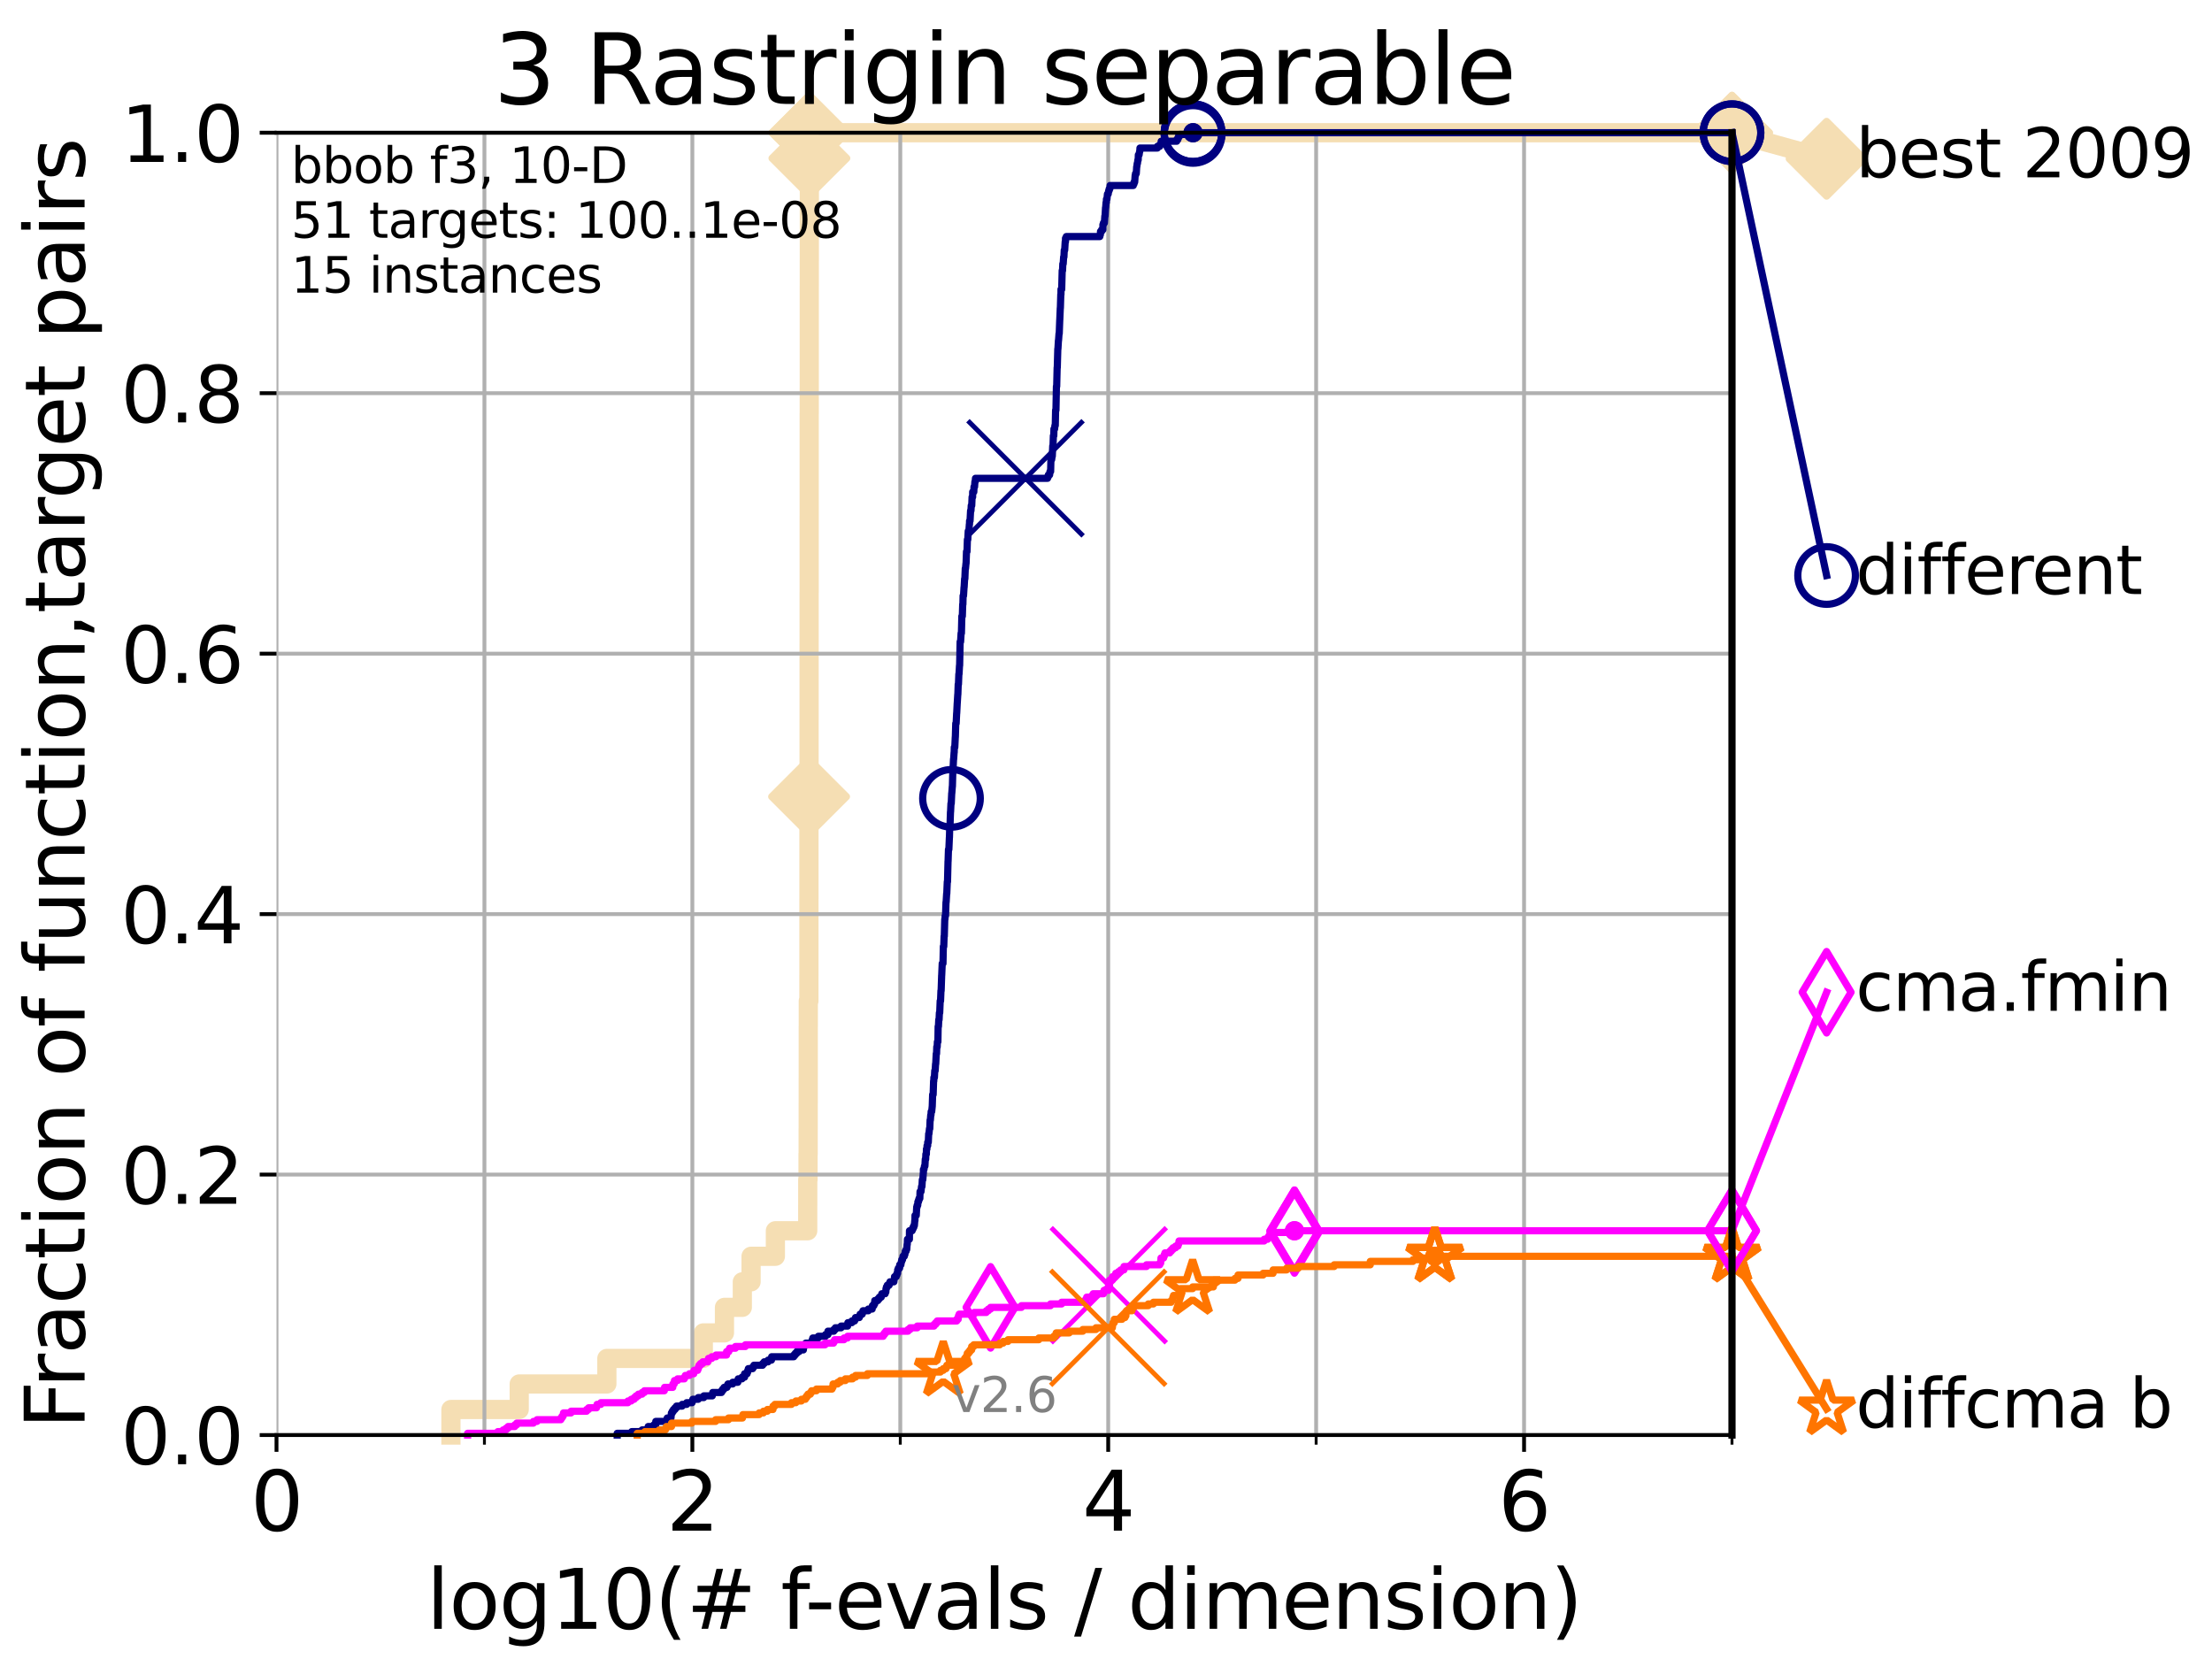 <?xml version="1.0" encoding="utf-8" standalone="no"?>
<!DOCTYPE svg PUBLIC "-//W3C//DTD SVG 1.1//EN"
  "http://www.w3.org/Graphics/SVG/1.1/DTD/svg11.dtd">
<svg height="345.6pt" version="1.1" viewBox="0 0 460.8 345.6" width="460.8pt" xmlns="http://www.w3.org/2000/svg" xmlns:xlink="http://www.w3.org/1999/xlink">
 <defs>
  <style type="text/css">*{stroke-linecap:butt;stroke-linejoin:round;}</style>
 </defs>
 <g id="figure_1">
  <g id="patch_1">
   <path d="M 0 345.6 
L 460.8 345.6 
L 460.8 0 
L 0 0 
z
" style="fill:#ffffff;"/>
  </g>
  <g id="axes_1">
   <g id="patch_2">
    <path d="M 57.6 298.944 
L 360.806 298.944 
L 360.806 27.648 
L 57.6 27.648 
z
" style="fill:#ffffff;"/>
   </g>
   <g id="line2d_1">
    <path d="M 93.935 298.944 
L 93.935 293.624 
L 108.163 293.624 
L 108.163 288.305 
L 126.421 288.305 
L 126.421 282.985 
L 146.513 282.985 
L 146.513 277.666 
L 150.919 277.666 
L 150.919 272.346 
L 154.639 272.346 
L 154.639 267.027 
L 156.462 267.027 
L 156.462 261.707 
L 161.527 261.707 
L 161.527 256.388 
L 168.264 256.388 
L 168.264 251.068 
L 168.269 251.068 
L 168.269 245.749 
L 168.327 245.749 
L 168.327 240.429 
L 168.353 240.429 
L 168.353 235.11 
L 168.363 235.11 
L 168.363 229.79 
L 168.369 229.79 
L 168.369 224.471 
L 168.374 224.471 
L 168.374 213.832 
L 168.384 213.832 
L 168.384 208.512 
L 168.509 208.512 
L 168.509 203.192 
L 168.514 203.192 
L 168.514 187.234 
L 168.519 187.234 
L 168.519 171.275 
L 168.535 171.275 
L 168.535 165.956 
L 168.545 165.956 
L 168.545 149.997 
L 168.55 149.997 
L 168.55 134.039 
L 168.555 134.039 
L 168.555 123.4 
L 168.566 123.4 
L 168.566 107.441 
L 168.571 107.441 
L 168.571 86.163 
L 168.581 86.163 
L 168.581 80.843 
L 168.586 80.843 
L 168.586 59.565 
L 168.591 59.565 
L 168.591 54.246 
L 168.597 54.246 
L 168.597 48.926 
L 168.602 48.926 
L 168.602 32.968 
L 168.612 32.968 
L 168.612 27.648 
L 360.806 27.648 
" style="fill:none;stroke:#f5deb3;stroke-linecap:square;stroke-width:4;"/>
   </g>
   <g id="line2d_2">
    <defs>
     <path d="M -0 7.778 
L 7.778 0 
L 0 -7.778 
L -7.778 -0 
z
" id="m18a7ce8599" style="stroke:#f5deb3;stroke-linejoin:miter;stroke-width:1.5;"/>
    </defs>
    <g>
     <use style="fill:#f5deb3;stroke:#f5deb3;stroke-linejoin:miter;stroke-width:1.5;" x="168.545" xlink:href="#m18a7ce8599" y="165.956"/>
     <use style="fill:#f5deb3;stroke:#f5deb3;stroke-linejoin:miter;stroke-width:1.5;" x="168.612" xlink:href="#m18a7ce8599" y="32.968"/>
     <use style="fill:#f5deb3;stroke:#f5deb3;stroke-linejoin:miter;stroke-width:1.5;" x="168.612" xlink:href="#m18a7ce8599" y="27.648"/>
     <use style="fill:#f5deb3;stroke:#f5deb3;stroke-linejoin:miter;stroke-width:1.5;" x="168.612" xlink:href="#m18a7ce8599" y="27.648"/>
     <use style="fill:#f5deb3;stroke:#f5deb3;stroke-linejoin:miter;stroke-width:1.5;" x="360.806" xlink:href="#m18a7ce8599" y="27.648"/>
    </g>
   </g>
   <g id="line2d_3">
    <path style="fill:none;stroke:#f5deb3;stroke-linecap:square;stroke-width:4;"/>
    <g/>
   </g>
   <g id="line2d_4">
    <path d="M 360.806 27.648 
L 380.515 33.074 
" style="fill:none;stroke:#f5deb3;stroke-linecap:square;stroke-width:4;"/>
    <g>
     <use style="fill:#f5deb3;stroke:#f5deb3;stroke-linejoin:miter;stroke-width:1.5;" x="360.806" xlink:href="#m18a7ce8599" y="27.648"/>
     <use style="fill:#f5deb3;stroke:#f5deb3;stroke-linejoin:miter;stroke-width:1.5;" x="380.515" xlink:href="#m18a7ce8599" y="33.074"/>
    </g>
   </g>
   <g id="matplotlib.axis_1">
    <g id="xtick_1">
     <g id="line2d_5">
      <path clip-path="url(#peefe427b95)" d="M 57.6 298.944 
L 57.6 27.648 
" style="fill:none;stroke:#b0b0b0;stroke-linecap:square;stroke-width:0.8;"/>
     </g>
     <g id="line2d_6">
      <defs>
       <path d="M 0 0 
L 0 3.5 
" id="m2de895f769" style="stroke:#000000;stroke-width:0.8;"/>
      </defs>
      <g>
       <use style="stroke:#000000;stroke-width:0.8;" x="57.6" xlink:href="#m2de895f769" y="298.944"/>
      </g>
     </g>
     <g id="text_1">
      <!-- 0 -->
      <g transform="translate(52.192 318.861)scale(0.17 -0.17)">
       <defs>
        <path d="M 2034 4250 
Q 1547 4250 1301 3770 
Q 1056 3291 1056 2328 
Q 1056 1369 1301 889 
Q 1547 409 2034 409 
Q 2525 409 2770 889 
Q 3016 1369 3016 2328 
Q 3016 3291 2770 3770 
Q 2525 4250 2034 4250 
z
M 2034 4750 
Q 2819 4750 3233 4129 
Q 3647 3509 3647 2328 
Q 3647 1150 3233 529 
Q 2819 -91 2034 -91 
Q 1250 -91 836 529 
Q 422 1150 422 2328 
Q 422 3509 836 4129 
Q 1250 4750 2034 4750 
z
" id="DejaVuSans-30" transform="scale(0.016)"/>
       </defs>
       <use xlink:href="#DejaVuSans-30"/>
      </g>
     </g>
    </g>
    <g id="xtick_2">
     <g id="line2d_7">
      <path clip-path="url(#peefe427b95)" d="M 144.23 298.944 
L 144.23 27.648 
" style="fill:none;stroke:#b0b0b0;stroke-linecap:square;stroke-width:0.8;"/>
     </g>
     <g id="line2d_8">
      <g>
       <use style="stroke:#000000;stroke-width:0.8;" x="144.23" xlink:href="#m2de895f769" y="298.944"/>
      </g>
     </g>
     <g id="text_2">
      <!-- 2 -->
      <g transform="translate(138.822 318.861)scale(0.17 -0.17)">
       <defs>
        <path d="M 1228 531 
L 3431 531 
L 3431 0 
L 469 0 
L 469 531 
Q 828 903 1448 1529 
Q 2069 2156 2228 2338 
Q 2531 2678 2651 2914 
Q 2772 3150 2772 3378 
Q 2772 3750 2511 3984 
Q 2250 4219 1831 4219 
Q 1534 4219 1204 4116 
Q 875 4013 500 3803 
L 500 4441 
Q 881 4594 1212 4672 
Q 1544 4750 1819 4750 
Q 2544 4750 2975 4387 
Q 3406 4025 3406 3419 
Q 3406 3131 3298 2873 
Q 3191 2616 2906 2266 
Q 2828 2175 2409 1742 
Q 1991 1309 1228 531 
z
" id="DejaVuSans-32" transform="scale(0.016)"/>
       </defs>
       <use xlink:href="#DejaVuSans-32"/>
      </g>
     </g>
    </g>
    <g id="xtick_3">
     <g id="line2d_9">
      <path clip-path="url(#peefe427b95)" d="M 230.861 298.944 
L 230.861 27.648 
" style="fill:none;stroke:#b0b0b0;stroke-linecap:square;stroke-width:0.8;"/>
     </g>
     <g id="line2d_10">
      <g>
       <use style="stroke:#000000;stroke-width:0.8;" x="230.861" xlink:href="#m2de895f769" y="298.944"/>
      </g>
     </g>
     <g id="text_3">
      <!-- 4 -->
      <g transform="translate(225.453 318.861)scale(0.17 -0.17)">
       <defs>
        <path d="M 2419 4116 
L 825 1625 
L 2419 1625 
L 2419 4116 
z
M 2253 4666 
L 3047 4666 
L 3047 1625 
L 3713 1625 
L 3713 1100 
L 3047 1100 
L 3047 0 
L 2419 0 
L 2419 1100 
L 313 1100 
L 313 1709 
L 2253 4666 
z
" id="DejaVuSans-34" transform="scale(0.016)"/>
       </defs>
       <use xlink:href="#DejaVuSans-34"/>
      </g>
     </g>
    </g>
    <g id="xtick_4">
     <g id="line2d_11">
      <path clip-path="url(#peefe427b95)" d="M 317.491 298.944 
L 317.491 27.648 
" style="fill:none;stroke:#b0b0b0;stroke-linecap:square;stroke-width:0.8;"/>
     </g>
     <g id="line2d_12">
      <g>
       <use style="stroke:#000000;stroke-width:0.8;" x="317.491" xlink:href="#m2de895f769" y="298.944"/>
      </g>
     </g>
     <g id="text_4">
      <!-- 6 -->
      <g transform="translate(312.083 318.861)scale(0.17 -0.17)">
       <defs>
        <path d="M 2113 2584 
Q 1688 2584 1439 2293 
Q 1191 2003 1191 1497 
Q 1191 994 1439 701 
Q 1688 409 2113 409 
Q 2538 409 2786 701 
Q 3034 994 3034 1497 
Q 3034 2003 2786 2293 
Q 2538 2584 2113 2584 
z
M 3366 4563 
L 3366 3988 
Q 3128 4100 2886 4159 
Q 2644 4219 2406 4219 
Q 1781 4219 1451 3797 
Q 1122 3375 1075 2522 
Q 1259 2794 1537 2939 
Q 1816 3084 2150 3084 
Q 2853 3084 3261 2657 
Q 3669 2231 3669 1497 
Q 3669 778 3244 343 
Q 2819 -91 2113 -91 
Q 1303 -91 875 529 
Q 447 1150 447 2328 
Q 447 3434 972 4092 
Q 1497 4750 2381 4750 
Q 2619 4750 2861 4703 
Q 3103 4656 3366 4563 
z
" id="DejaVuSans-36" transform="scale(0.016)"/>
       </defs>
       <use xlink:href="#DejaVuSans-36"/>
      </g>
     </g>
    </g>
    <g id="xtick_5">
     <g id="line2d_13">
      <path clip-path="url(#peefe427b95)" d="M 100.915 298.944 
L 100.915 27.648 
" style="fill:none;stroke:#b0b0b0;stroke-linecap:square;stroke-width:0.8;"/>
     </g>
     <g id="line2d_14">
      <defs>
       <path d="M 0 0 
L 0 2 
" id="m709d57a7c2" style="stroke:#000000;stroke-width:0.6;"/>
      </defs>
      <g>
       <use style="stroke:#000000;stroke-width:0.6;" x="100.915" xlink:href="#m709d57a7c2" y="298.944"/>
      </g>
     </g>
    </g>
    <g id="xtick_6">
     <g id="line2d_15">
      <path clip-path="url(#peefe427b95)" d="M 187.546 298.944 
L 187.546 27.648 
" style="fill:none;stroke:#b0b0b0;stroke-linecap:square;stroke-width:0.8;"/>
     </g>
     <g id="line2d_16">
      <g>
       <use style="stroke:#000000;stroke-width:0.6;" x="187.546" xlink:href="#m709d57a7c2" y="298.944"/>
      </g>
     </g>
    </g>
    <g id="xtick_7">
     <g id="line2d_17">
      <path clip-path="url(#peefe427b95)" d="M 274.176 298.944 
L 274.176 27.648 
" style="fill:none;stroke:#b0b0b0;stroke-linecap:square;stroke-width:0.8;"/>
     </g>
     <g id="line2d_18">
      <g>
       <use style="stroke:#000000;stroke-width:0.6;" x="274.176" xlink:href="#m709d57a7c2" y="298.944"/>
      </g>
     </g>
    </g>
    <g id="xtick_8">
     <g id="line2d_19">
      <path clip-path="url(#peefe427b95)" d="M 360.806 298.944 
L 360.806 27.648 
" style="fill:none;stroke:#b0b0b0;stroke-linecap:square;stroke-width:0.8;"/>
     </g>
     <g id="line2d_20">
      <g>
       <use style="stroke:#000000;stroke-width:0.6;" x="360.806" xlink:href="#m709d57a7c2" y="298.944"/>
      </g>
     </g>
    </g>
    <g id="text_5">
     <!-- log10(# f-evals / dimension) -->
     <g transform="translate(88.823 339.314)scale(0.17 -0.17)">
      <defs>
       <path d="M 603 4863 
L 1178 4863 
L 1178 0 
L 603 0 
L 603 4863 
z
" id="DejaVuSans-6c" transform="scale(0.016)"/>
       <path d="M 1959 3097 
Q 1497 3097 1228 2736 
Q 959 2375 959 1747 
Q 959 1119 1226 758 
Q 1494 397 1959 397 
Q 2419 397 2687 759 
Q 2956 1122 2956 1747 
Q 2956 2369 2687 2733 
Q 2419 3097 1959 3097 
z
M 1959 3584 
Q 2709 3584 3137 3096 
Q 3566 2609 3566 1747 
Q 3566 888 3137 398 
Q 2709 -91 1959 -91 
Q 1206 -91 779 398 
Q 353 888 353 1747 
Q 353 2609 779 3096 
Q 1206 3584 1959 3584 
z
" id="DejaVuSans-6f" transform="scale(0.016)"/>
       <path d="M 2906 1791 
Q 2906 2416 2648 2759 
Q 2391 3103 1925 3103 
Q 1463 3103 1205 2759 
Q 947 2416 947 1791 
Q 947 1169 1205 825 
Q 1463 481 1925 481 
Q 2391 481 2648 825 
Q 2906 1169 2906 1791 
z
M 3481 434 
Q 3481 -459 3084 -895 
Q 2688 -1331 1869 -1331 
Q 1566 -1331 1297 -1286 
Q 1028 -1241 775 -1147 
L 775 -588 
Q 1028 -725 1275 -790 
Q 1522 -856 1778 -856 
Q 2344 -856 2625 -561 
Q 2906 -266 2906 331 
L 2906 616 
Q 2728 306 2450 153 
Q 2172 0 1784 0 
Q 1141 0 747 490 
Q 353 981 353 1791 
Q 353 2603 747 3093 
Q 1141 3584 1784 3584 
Q 2172 3584 2450 3431 
Q 2728 3278 2906 2969 
L 2906 3500 
L 3481 3500 
L 3481 434 
z
" id="DejaVuSans-67" transform="scale(0.016)"/>
       <path d="M 794 531 
L 1825 531 
L 1825 4091 
L 703 3866 
L 703 4441 
L 1819 4666 
L 2450 4666 
L 2450 531 
L 3481 531 
L 3481 0 
L 794 0 
L 794 531 
z
" id="DejaVuSans-31" transform="scale(0.016)"/>
       <path d="M 1984 4856 
Q 1566 4138 1362 3434 
Q 1159 2731 1159 2009 
Q 1159 1288 1364 580 
Q 1569 -128 1984 -844 
L 1484 -844 
Q 1016 -109 783 600 
Q 550 1309 550 2009 
Q 550 2706 781 3412 
Q 1013 4119 1484 4856 
L 1984 4856 
z
" id="DejaVuSans-28" transform="scale(0.016)"/>
       <path d="M 3272 2816 
L 2363 2816 
L 2100 1772 
L 3016 1772 
L 3272 2816 
z
M 2803 4594 
L 2478 3297 
L 3391 3297 
L 3719 4594 
L 4219 4594 
L 3897 3297 
L 4872 3297 
L 4872 2816 
L 3775 2816 
L 3519 1772 
L 4513 1772 
L 4513 1294 
L 3397 1294 
L 3072 0 
L 2572 0 
L 2894 1294 
L 1978 1294 
L 1656 0 
L 1153 0 
L 1478 1294 
L 494 1294 
L 494 1772 
L 1594 1772 
L 1856 2816 
L 850 2816 
L 850 3297 
L 1978 3297 
L 2297 4594 
L 2803 4594 
z
" id="DejaVuSans-23" transform="scale(0.016)"/>
       <path id="DejaVuSans-20" transform="scale(0.016)"/>
       <path d="M 2375 4863 
L 2375 4384 
L 1825 4384 
Q 1516 4384 1395 4259 
Q 1275 4134 1275 3809 
L 1275 3500 
L 2222 3500 
L 2222 3053 
L 1275 3053 
L 1275 0 
L 697 0 
L 697 3053 
L 147 3053 
L 147 3500 
L 697 3500 
L 697 3744 
Q 697 4328 969 4595 
Q 1241 4863 1831 4863 
L 2375 4863 
z
" id="DejaVuSans-66" transform="scale(0.016)"/>
       <path d="M 313 2009 
L 1997 2009 
L 1997 1497 
L 313 1497 
L 313 2009 
z
" id="DejaVuSans-2d" transform="scale(0.016)"/>
       <path d="M 3597 1894 
L 3597 1613 
L 953 1613 
Q 991 1019 1311 708 
Q 1631 397 2203 397 
Q 2534 397 2845 478 
Q 3156 559 3463 722 
L 3463 178 
Q 3153 47 2828 -22 
Q 2503 -91 2169 -91 
Q 1331 -91 842 396 
Q 353 884 353 1716 
Q 353 2575 817 3079 
Q 1281 3584 2069 3584 
Q 2775 3584 3186 3129 
Q 3597 2675 3597 1894 
z
M 3022 2063 
Q 3016 2534 2758 2815 
Q 2500 3097 2075 3097 
Q 1594 3097 1305 2825 
Q 1016 2553 972 2059 
L 3022 2063 
z
" id="DejaVuSans-65" transform="scale(0.016)"/>
       <path d="M 191 3500 
L 800 3500 
L 1894 563 
L 2988 3500 
L 3597 3500 
L 2284 0 
L 1503 0 
L 191 3500 
z
" id="DejaVuSans-76" transform="scale(0.016)"/>
       <path d="M 2194 1759 
Q 1497 1759 1228 1600 
Q 959 1441 959 1056 
Q 959 750 1161 570 
Q 1363 391 1709 391 
Q 2188 391 2477 730 
Q 2766 1069 2766 1631 
L 2766 1759 
L 2194 1759 
z
M 3341 1997 
L 3341 0 
L 2766 0 
L 2766 531 
Q 2569 213 2275 61 
Q 1981 -91 1556 -91 
Q 1019 -91 701 211 
Q 384 513 384 1019 
Q 384 1609 779 1909 
Q 1175 2209 1959 2209 
L 2766 2209 
L 2766 2266 
Q 2766 2663 2505 2880 
Q 2244 3097 1772 3097 
Q 1472 3097 1187 3025 
Q 903 2953 641 2809 
L 641 3341 
Q 956 3463 1253 3523 
Q 1550 3584 1831 3584 
Q 2591 3584 2966 3190 
Q 3341 2797 3341 1997 
z
" id="DejaVuSans-61" transform="scale(0.016)"/>
       <path d="M 2834 3397 
L 2834 2853 
Q 2591 2978 2328 3040 
Q 2066 3103 1784 3103 
Q 1356 3103 1142 2972 
Q 928 2841 928 2578 
Q 928 2378 1081 2264 
Q 1234 2150 1697 2047 
L 1894 2003 
Q 2506 1872 2764 1633 
Q 3022 1394 3022 966 
Q 3022 478 2636 193 
Q 2250 -91 1575 -91 
Q 1294 -91 989 -36 
Q 684 19 347 128 
L 347 722 
Q 666 556 975 473 
Q 1284 391 1588 391 
Q 1994 391 2212 530 
Q 2431 669 2431 922 
Q 2431 1156 2273 1281 
Q 2116 1406 1581 1522 
L 1381 1569 
Q 847 1681 609 1914 
Q 372 2147 372 2553 
Q 372 3047 722 3315 
Q 1072 3584 1716 3584 
Q 2034 3584 2315 3537 
Q 2597 3491 2834 3397 
z
" id="DejaVuSans-73" transform="scale(0.016)"/>
       <path d="M 1625 4666 
L 2156 4666 
L 531 -594 
L 0 -594 
L 1625 4666 
z
" id="DejaVuSans-2f" transform="scale(0.016)"/>
       <path d="M 2906 2969 
L 2906 4863 
L 3481 4863 
L 3481 0 
L 2906 0 
L 2906 525 
Q 2725 213 2448 61 
Q 2172 -91 1784 -91 
Q 1150 -91 751 415 
Q 353 922 353 1747 
Q 353 2572 751 3078 
Q 1150 3584 1784 3584 
Q 2172 3584 2448 3432 
Q 2725 3281 2906 2969 
z
M 947 1747 
Q 947 1113 1208 752 
Q 1469 391 1925 391 
Q 2381 391 2643 752 
Q 2906 1113 2906 1747 
Q 2906 2381 2643 2742 
Q 2381 3103 1925 3103 
Q 1469 3103 1208 2742 
Q 947 2381 947 1747 
z
" id="DejaVuSans-64" transform="scale(0.016)"/>
       <path d="M 603 3500 
L 1178 3500 
L 1178 0 
L 603 0 
L 603 3500 
z
M 603 4863 
L 1178 4863 
L 1178 4134 
L 603 4134 
L 603 4863 
z
" id="DejaVuSans-69" transform="scale(0.016)"/>
       <path d="M 3328 2828 
Q 3544 3216 3844 3400 
Q 4144 3584 4550 3584 
Q 5097 3584 5394 3201 
Q 5691 2819 5691 2113 
L 5691 0 
L 5113 0 
L 5113 2094 
Q 5113 2597 4934 2840 
Q 4756 3084 4391 3084 
Q 3944 3084 3684 2787 
Q 3425 2491 3425 1978 
L 3425 0 
L 2847 0 
L 2847 2094 
Q 2847 2600 2669 2842 
Q 2491 3084 2119 3084 
Q 1678 3084 1418 2786 
Q 1159 2488 1159 1978 
L 1159 0 
L 581 0 
L 581 3500 
L 1159 3500 
L 1159 2956 
Q 1356 3278 1631 3431 
Q 1906 3584 2284 3584 
Q 2666 3584 2933 3390 
Q 3200 3197 3328 2828 
z
" id="DejaVuSans-6d" transform="scale(0.016)"/>
       <path d="M 3513 2113 
L 3513 0 
L 2938 0 
L 2938 2094 
Q 2938 2591 2744 2837 
Q 2550 3084 2163 3084 
Q 1697 3084 1428 2787 
Q 1159 2491 1159 1978 
L 1159 0 
L 581 0 
L 581 3500 
L 1159 3500 
L 1159 2956 
Q 1366 3272 1645 3428 
Q 1925 3584 2291 3584 
Q 2894 3584 3203 3211 
Q 3513 2838 3513 2113 
z
" id="DejaVuSans-6e" transform="scale(0.016)"/>
       <path d="M 513 4856 
L 1013 4856 
Q 1481 4119 1714 3412 
Q 1947 2706 1947 2009 
Q 1947 1309 1714 600 
Q 1481 -109 1013 -844 
L 513 -844 
Q 928 -128 1133 580 
Q 1338 1288 1338 2009 
Q 1338 2731 1133 3434 
Q 928 4138 513 4856 
z
" id="DejaVuSans-29" transform="scale(0.016)"/>
      </defs>
      <use xlink:href="#DejaVuSans-6c"/>
      <use x="27.783" xlink:href="#DejaVuSans-6f"/>
      <use x="88.965" xlink:href="#DejaVuSans-67"/>
      <use x="152.441" xlink:href="#DejaVuSans-31"/>
      <use x="216.064" xlink:href="#DejaVuSans-30"/>
      <use x="279.688" xlink:href="#DejaVuSans-28"/>
      <use x="318.701" xlink:href="#DejaVuSans-23"/>
      <use x="402.49" xlink:href="#DejaVuSans-20"/>
      <use x="434.277" xlink:href="#DejaVuSans-66"/>
      <use x="463.982" xlink:href="#DejaVuSans-2d"/>
      <use x="500.066" xlink:href="#DejaVuSans-65"/>
      <use x="561.59" xlink:href="#DejaVuSans-76"/>
      <use x="620.77" xlink:href="#DejaVuSans-61"/>
      <use x="682.049" xlink:href="#DejaVuSans-6c"/>
      <use x="709.832" xlink:href="#DejaVuSans-73"/>
      <use x="761.932" xlink:href="#DejaVuSans-20"/>
      <use x="793.719" xlink:href="#DejaVuSans-2f"/>
      <use x="827.41" xlink:href="#DejaVuSans-20"/>
      <use x="859.197" xlink:href="#DejaVuSans-64"/>
      <use x="922.674" xlink:href="#DejaVuSans-69"/>
      <use x="950.457" xlink:href="#DejaVuSans-6d"/>
      <use x="1047.869" xlink:href="#DejaVuSans-65"/>
      <use x="1109.393" xlink:href="#DejaVuSans-6e"/>
      <use x="1172.771" xlink:href="#DejaVuSans-73"/>
      <use x="1224.871" xlink:href="#DejaVuSans-69"/>
      <use x="1252.654" xlink:href="#DejaVuSans-6f"/>
      <use x="1313.836" xlink:href="#DejaVuSans-6e"/>
      <use x="1377.215" xlink:href="#DejaVuSans-29"/>
     </g>
    </g>
   </g>
   <g id="matplotlib.axis_2">
    <g id="ytick_1">
     <g id="line2d_21">
      <path clip-path="url(#peefe427b95)" d="M 57.6 298.944 
L 360.806 298.944 
" style="fill:none;stroke:#b0b0b0;stroke-linecap:square;stroke-width:0.8;"/>
     </g>
     <g id="line2d_22">
      <defs>
       <path d="M 0 0 
L -3.5 0 
" id="mfbb03e4305" style="stroke:#000000;stroke-width:0.8;"/>
      </defs>
      <g>
       <use style="stroke:#000000;stroke-width:0.8;" x="57.6" xlink:href="#mfbb03e4305" y="298.944"/>
      </g>
     </g>
     <g id="text_6">
      <!-- 0.0 -->
      <g transform="translate(25.155 305.023)scale(0.16 -0.16)">
       <defs>
        <path d="M 684 794 
L 1344 794 
L 1344 0 
L 684 0 
L 684 794 
z
" id="DejaVuSans-2e" transform="scale(0.016)"/>
       </defs>
       <use xlink:href="#DejaVuSans-30"/>
       <use x="63.623" xlink:href="#DejaVuSans-2e"/>
       <use x="95.41" xlink:href="#DejaVuSans-30"/>
      </g>
     </g>
    </g>
    <g id="ytick_2">
     <g id="line2d_23">
      <path clip-path="url(#peefe427b95)" d="M 57.6 244.685 
L 360.806 244.685 
" style="fill:none;stroke:#b0b0b0;stroke-linecap:square;stroke-width:0.8;"/>
     </g>
     <g id="line2d_24">
      <g>
       <use style="stroke:#000000;stroke-width:0.8;" x="57.6" xlink:href="#mfbb03e4305" y="244.685"/>
      </g>
     </g>
     <g id="text_7">
      <!-- 0.2 -->
      <g transform="translate(25.155 250.764)scale(0.16 -0.16)">
       <use xlink:href="#DejaVuSans-30"/>
       <use x="63.623" xlink:href="#DejaVuSans-2e"/>
       <use x="95.41" xlink:href="#DejaVuSans-32"/>
      </g>
     </g>
    </g>
    <g id="ytick_3">
     <g id="line2d_25">
      <path clip-path="url(#peefe427b95)" d="M 57.6 190.426 
L 360.806 190.426 
" style="fill:none;stroke:#b0b0b0;stroke-linecap:square;stroke-width:0.8;"/>
     </g>
     <g id="line2d_26">
      <g>
       <use style="stroke:#000000;stroke-width:0.8;" x="57.6" xlink:href="#mfbb03e4305" y="190.426"/>
      </g>
     </g>
     <g id="text_8">
      <!-- 0.4 -->
      <g transform="translate(25.155 196.504)scale(0.16 -0.16)">
       <use xlink:href="#DejaVuSans-30"/>
       <use x="63.623" xlink:href="#DejaVuSans-2e"/>
       <use x="95.41" xlink:href="#DejaVuSans-34"/>
      </g>
     </g>
    </g>
    <g id="ytick_4">
     <g id="line2d_27">
      <path clip-path="url(#peefe427b95)" d="M 57.6 136.166 
L 360.806 136.166 
" style="fill:none;stroke:#b0b0b0;stroke-linecap:square;stroke-width:0.8;"/>
     </g>
     <g id="line2d_28">
      <g>
       <use style="stroke:#000000;stroke-width:0.8;" x="57.6" xlink:href="#mfbb03e4305" y="136.166"/>
      </g>
     </g>
     <g id="text_9">
      <!-- 0.6 -->
      <g transform="translate(25.155 142.245)scale(0.16 -0.16)">
       <use xlink:href="#DejaVuSans-30"/>
       <use x="63.623" xlink:href="#DejaVuSans-2e"/>
       <use x="95.41" xlink:href="#DejaVuSans-36"/>
      </g>
     </g>
    </g>
    <g id="ytick_5">
     <g id="line2d_29">
      <path clip-path="url(#peefe427b95)" d="M 57.6 81.907 
L 360.806 81.907 
" style="fill:none;stroke:#b0b0b0;stroke-linecap:square;stroke-width:0.8;"/>
     </g>
     <g id="line2d_30">
      <g>
       <use style="stroke:#000000;stroke-width:0.8;" x="57.6" xlink:href="#mfbb03e4305" y="81.907"/>
      </g>
     </g>
     <g id="text_10">
      <!-- 0.8 -->
      <g transform="translate(25.155 87.986)scale(0.16 -0.16)">
       <defs>
        <path d="M 2034 2216 
Q 1584 2216 1326 1975 
Q 1069 1734 1069 1313 
Q 1069 891 1326 650 
Q 1584 409 2034 409 
Q 2484 409 2743 651 
Q 3003 894 3003 1313 
Q 3003 1734 2745 1975 
Q 2488 2216 2034 2216 
z
M 1403 2484 
Q 997 2584 770 2862 
Q 544 3141 544 3541 
Q 544 4100 942 4425 
Q 1341 4750 2034 4750 
Q 2731 4750 3128 4425 
Q 3525 4100 3525 3541 
Q 3525 3141 3298 2862 
Q 3072 2584 2669 2484 
Q 3125 2378 3379 2068 
Q 3634 1759 3634 1313 
Q 3634 634 3220 271 
Q 2806 -91 2034 -91 
Q 1263 -91 848 271 
Q 434 634 434 1313 
Q 434 1759 690 2068 
Q 947 2378 1403 2484 
z
M 1172 3481 
Q 1172 3119 1398 2916 
Q 1625 2713 2034 2713 
Q 2441 2713 2670 2916 
Q 2900 3119 2900 3481 
Q 2900 3844 2670 4047 
Q 2441 4250 2034 4250 
Q 1625 4250 1398 4047 
Q 1172 3844 1172 3481 
z
" id="DejaVuSans-38" transform="scale(0.016)"/>
       </defs>
       <use xlink:href="#DejaVuSans-30"/>
       <use x="63.623" xlink:href="#DejaVuSans-2e"/>
       <use x="95.41" xlink:href="#DejaVuSans-38"/>
      </g>
     </g>
    </g>
    <g id="ytick_6">
     <g id="line2d_31">
      <path clip-path="url(#peefe427b95)" d="M 57.6 27.648 
L 360.806 27.648 
" style="fill:none;stroke:#b0b0b0;stroke-linecap:square;stroke-width:0.8;"/>
     </g>
     <g id="line2d_32">
      <g>
       <use style="stroke:#000000;stroke-width:0.8;" x="57.6" xlink:href="#mfbb03e4305" y="27.648"/>
      </g>
     </g>
     <g id="text_11">
      <!-- 1.0 -->
      <g transform="translate(25.155 33.727)scale(0.16 -0.16)">
       <use xlink:href="#DejaVuSans-31"/>
       <use x="63.623" xlink:href="#DejaVuSans-2e"/>
       <use x="95.41" xlink:href="#DejaVuSans-30"/>
      </g>
     </g>
    </g>
    <g id="text_12">
     <!-- Fraction of function,target pairs -->
     <g transform="translate(17.62 297.681)rotate(-90)scale(0.17 -0.17)">
      <defs>
       <path d="M 628 4666 
L 3309 4666 
L 3309 4134 
L 1259 4134 
L 1259 2759 
L 3109 2759 
L 3109 2228 
L 1259 2228 
L 1259 0 
L 628 0 
L 628 4666 
z
" id="DejaVuSans-46" transform="scale(0.016)"/>
       <path d="M 2631 2963 
Q 2534 3019 2420 3045 
Q 2306 3072 2169 3072 
Q 1681 3072 1420 2755 
Q 1159 2438 1159 1844 
L 1159 0 
L 581 0 
L 581 3500 
L 1159 3500 
L 1159 2956 
Q 1341 3275 1631 3429 
Q 1922 3584 2338 3584 
Q 2397 3584 2469 3576 
Q 2541 3569 2628 3553 
L 2631 2963 
z
" id="DejaVuSans-72" transform="scale(0.016)"/>
       <path d="M 3122 3366 
L 3122 2828 
Q 2878 2963 2633 3030 
Q 2388 3097 2138 3097 
Q 1578 3097 1268 2742 
Q 959 2388 959 1747 
Q 959 1106 1268 751 
Q 1578 397 2138 397 
Q 2388 397 2633 464 
Q 2878 531 3122 666 
L 3122 134 
Q 2881 22 2623 -34 
Q 2366 -91 2075 -91 
Q 1284 -91 818 406 
Q 353 903 353 1747 
Q 353 2603 823 3093 
Q 1294 3584 2113 3584 
Q 2378 3584 2631 3529 
Q 2884 3475 3122 3366 
z
" id="DejaVuSans-63" transform="scale(0.016)"/>
       <path d="M 1172 4494 
L 1172 3500 
L 2356 3500 
L 2356 3053 
L 1172 3053 
L 1172 1153 
Q 1172 725 1289 603 
Q 1406 481 1766 481 
L 2356 481 
L 2356 0 
L 1766 0 
Q 1100 0 847 248 
Q 594 497 594 1153 
L 594 3053 
L 172 3053 
L 172 3500 
L 594 3500 
L 594 4494 
L 1172 4494 
z
" id="DejaVuSans-74" transform="scale(0.016)"/>
       <path d="M 544 1381 
L 544 3500 
L 1119 3500 
L 1119 1403 
Q 1119 906 1312 657 
Q 1506 409 1894 409 
Q 2359 409 2629 706 
Q 2900 1003 2900 1516 
L 2900 3500 
L 3475 3500 
L 3475 0 
L 2900 0 
L 2900 538 
Q 2691 219 2414 64 
Q 2138 -91 1772 -91 
Q 1169 -91 856 284 
Q 544 659 544 1381 
z
M 1991 3584 
L 1991 3584 
z
" id="DejaVuSans-75" transform="scale(0.016)"/>
       <path d="M 750 794 
L 1409 794 
L 1409 256 
L 897 -744 
L 494 -744 
L 750 256 
L 750 794 
z
" id="DejaVuSans-2c" transform="scale(0.016)"/>
       <path d="M 1159 525 
L 1159 -1331 
L 581 -1331 
L 581 3500 
L 1159 3500 
L 1159 2969 
Q 1341 3281 1617 3432 
Q 1894 3584 2278 3584 
Q 2916 3584 3314 3078 
Q 3713 2572 3713 1747 
Q 3713 922 3314 415 
Q 2916 -91 2278 -91 
Q 1894 -91 1617 61 
Q 1341 213 1159 525 
z
M 3116 1747 
Q 3116 2381 2855 2742 
Q 2594 3103 2138 3103 
Q 1681 3103 1420 2742 
Q 1159 2381 1159 1747 
Q 1159 1113 1420 752 
Q 1681 391 2138 391 
Q 2594 391 2855 752 
Q 3116 1113 3116 1747 
z
" id="DejaVuSans-70" transform="scale(0.016)"/>
      </defs>
      <use xlink:href="#DejaVuSans-46"/>
      <use x="50.27" xlink:href="#DejaVuSans-72"/>
      <use x="91.383" xlink:href="#DejaVuSans-61"/>
      <use x="152.662" xlink:href="#DejaVuSans-63"/>
      <use x="207.643" xlink:href="#DejaVuSans-74"/>
      <use x="246.852" xlink:href="#DejaVuSans-69"/>
      <use x="274.635" xlink:href="#DejaVuSans-6f"/>
      <use x="335.816" xlink:href="#DejaVuSans-6e"/>
      <use x="399.195" xlink:href="#DejaVuSans-20"/>
      <use x="430.982" xlink:href="#DejaVuSans-6f"/>
      <use x="492.164" xlink:href="#DejaVuSans-66"/>
      <use x="527.369" xlink:href="#DejaVuSans-20"/>
      <use x="559.156" xlink:href="#DejaVuSans-66"/>
      <use x="594.361" xlink:href="#DejaVuSans-75"/>
      <use x="657.74" xlink:href="#DejaVuSans-6e"/>
      <use x="721.119" xlink:href="#DejaVuSans-63"/>
      <use x="776.1" xlink:href="#DejaVuSans-74"/>
      <use x="815.309" xlink:href="#DejaVuSans-69"/>
      <use x="843.092" xlink:href="#DejaVuSans-6f"/>
      <use x="904.273" xlink:href="#DejaVuSans-6e"/>
      <use x="967.652" xlink:href="#DejaVuSans-2c"/>
      <use x="999.439" xlink:href="#DejaVuSans-74"/>
      <use x="1038.648" xlink:href="#DejaVuSans-61"/>
      <use x="1099.928" xlink:href="#DejaVuSans-72"/>
      <use x="1139.291" xlink:href="#DejaVuSans-67"/>
      <use x="1202.768" xlink:href="#DejaVuSans-65"/>
      <use x="1264.291" xlink:href="#DejaVuSans-74"/>
      <use x="1303.5" xlink:href="#DejaVuSans-20"/>
      <use x="1335.287" xlink:href="#DejaVuSans-70"/>
      <use x="1398.764" xlink:href="#DejaVuSans-61"/>
      <use x="1460.043" xlink:href="#DejaVuSans-69"/>
      <use x="1487.826" xlink:href="#DejaVuSans-72"/>
      <use x="1528.939" xlink:href="#DejaVuSans-73"/>
     </g>
    </g>
   </g>
   <g id="line2d_33">
    <defs>
     <path d="M 0 1.5 
C 0.398 1.5 0.779 1.342 1.061 1.061 
C 1.342 0.779 1.5 0.398 1.5 0 
C 1.5 -0.398 1.342 -0.779 1.061 -1.061 
C 0.779 -1.342 0.398 -1.5 0 -1.5 
C -0.398 -1.5 -0.779 -1.342 -1.061 -1.061 
C -1.342 -0.779 -1.5 -0.398 -1.5 0 
C -1.5 0.398 -1.342 0.779 -1.061 1.061 
C -0.779 1.342 -0.398 1.5 0 1.5 
z
" id="m495eb09337" style="stroke:#f5deb3;"/>
    </defs>
    <g>
     <use style="fill:#f5deb3;stroke:#f5deb3;" x="168.612" xlink:href="#m495eb09337" y="27.648"/>
     <use style="fill:#f5deb3;stroke:#f5deb3;" x="168.612" xlink:href="#m495eb09337" y="27.648"/>
    </g>
   </g>
   <g id="line2d_34">
    <defs>
     <path d="M 0 1.5 
C 0.398 1.5 0.779 1.342 1.061 1.061 
C 1.342 0.779 1.5 0.398 1.5 0 
C 1.5 -0.398 1.342 -0.779 1.061 -1.061 
C 0.779 -1.342 0.398 -1.5 0 -1.5 
C -0.398 -1.5 -0.779 -1.342 -1.061 -1.061 
C -1.342 -0.779 -1.5 -0.398 -1.5 0 
C -1.5 0.398 -1.342 0.779 -1.061 1.061 
C -0.779 1.342 -0.398 1.5 0 1.5 
z
" id="mfb1f563031" style="stroke:#000080;"/>
    </defs>
    <g>
     <use style="fill:#000080;stroke:#000080;" x="248.533" xlink:href="#mfb1f563031" y="27.648"/>
     <use style="fill:#000080;stroke:#000080;" x="248.533" xlink:href="#mfb1f563031" y="27.648"/>
    </g>
   </g>
   <g id="line2d_35">
    <path d="M 128.571 298.944 
L 128.571 298.589 
L 131.601 298.589 
L 131.601 298.235 
L 133.755 298.235 
L 133.755 297.88 
L 134.901 297.88 
L 134.901 297.525 
L 135.024 297.525 
L 135.024 297.171 
L 136.213 297.171 
L 136.213 296.816 
L 136.612 296.816 
L 136.612 296.107 
L 138.844 296.107 
L 138.844 295.752 
L 138.993 295.752 
L 138.993 295.398 
L 139.772 295.398 
L 139.867 294.334 
L 140.056 294.334 
L 140.056 293.979 
L 140.29 293.979 
L 140.29 293.624 
L 140.612 293.624 
L 140.612 293.27 
L 140.928 293.27 
L 140.928 292.915 
L 142.102 292.915 
L 142.102 292.561 
L 143.046 292.561 
L 143.046 292.206 
L 144.174 292.206 
L 144.174 291.851 
L 144.324 291.851 
L 144.324 291.497 
L 145.45 291.497 
L 145.45 291.142 
L 146.613 291.142 
L 146.613 290.787 
L 148.383 290.787 
L 148.473 290.078 
L 150.303 290.078 
L 150.303 289.723 
L 150.547 289.723 
L 150.547 289.369 
L 150.84 289.369 
L 150.84 289.014 
L 151.439 289.014 
L 151.439 288.66 
L 151.643 288.66 
L 151.643 288.305 
L 152.632 288.305 
L 152.632 287.95 
L 153.708 287.95 
L 153.776 287.241 
L 154.574 287.241 
L 154.574 286.886 
L 155.109 286.886 
L 155.109 286.177 
L 155.629 286.177 
L 155.629 285.822 
L 155.772 285.822 
L 155.772 285.468 
L 155.894 285.468 
L 155.894 285.113 
L 156.803 285.113 
L 156.803 284.759 
L 157.052 284.759 
L 157.052 284.404 
L 158.865 284.404 
L 158.865 284.049 
L 159.19 284.049 
L 159.19 283.695 
L 160.005 283.695 
L 160.005 283.34 
L 160.707 283.34 
L 160.754 282.631 
L 165.362 282.631 
L 165.362 282.276 
L 165.665 282.276 
L 165.665 281.922 
L 165.987 281.922 
L 165.987 281.567 
L 166.466 281.567 
L 166.466 281.212 
L 167.356 281.212 
L 167.356 280.503 
L 167.586 280.503 
L 167.586 280.148 
L 167.867 280.148 
L 167.867 279.794 
L 169.049 279.794 
L 169.049 279.439 
L 169.2 279.439 
L 169.2 279.084 
L 169.319 279.084 
L 169.319 278.73 
L 170.463 278.73 
L 170.463 278.375 
L 171.96 278.375 
L 171.96 278.021 
L 172.47 278.021 
L 172.478 277.311 
L 173.695 277.311 
L 173.695 276.957 
L 174.022 276.957 
L 174.022 276.602 
L 175.212 276.602 
L 175.212 276.247 
L 176.574 276.247 
L 176.628 275.538 
L 177.45 275.538 
L 177.45 275.183 
L 178.027 275.183 
L 178.027 274.829 
L 178.213 274.829 
L 178.213 274.474 
L 179.006 274.474 
L 179.006 274.12 
L 179.177 274.12 
L 179.177 273.765 
L 179.618 273.765 
L 179.618 273.41 
L 179.772 273.41 
L 179.772 273.056 
L 180.887 273.056 
L 180.887 272.701 
L 181.69 272.701 
L 181.741 271.992 
L 182.041 271.992 
L 182.041 271.637 
L 182.221 271.637 
L 182.231 270.928 
L 182.879 270.928 
L 182.879 270.573 
L 183.18 270.573 
L 183.18 270.219 
L 183.575 270.219 
L 183.575 269.864 
L 183.695 269.864 
L 183.695 269.509 
L 184.389 269.509 
L 184.389 269.155 
L 184.539 269.155 
L 184.57 268.445 
L 184.658 268.445 
L 184.658 268.091 
L 184.837 268.091 
L 184.837 267.736 
L 185.22 267.736 
L 185.22 267.381 
L 185.394 267.381 
L 185.394 267.027 
L 186.211 267.027 
L 186.311 266.318 
L 186.34 266.318 
L 186.34 265.963 
L 186.693 265.963 
L 186.693 265.608 
L 186.85 265.608 
L 186.85 265.254 
L 186.986 265.254 
L 187.002 264.544 
L 187.133 264.544 
L 187.133 264.19 
L 187.404 264.19 
L 187.423 263.48 
L 187.671 263.48 
L 187.776 262.771 
L 187.853 262.771 
L 187.853 262.417 
L 188.008 262.417 
L 188.111 261.707 
L 188.383 261.707 
L 188.383 261.353 
L 188.505 261.353 
L 188.587 260.643 
L 188.76 260.643 
L 188.76 260.289 
L 188.887 260.289 
L 188.964 259.225 
L 189.002 259.225 
L 189.04 258.161 
L 189.443 258.161 
L 189.46 256.388 
L 190.015 256.388 
L 190.015 256.033 
L 190.186 256.033 
L 190.186 255.678 
L 190.355 255.678 
L 190.355 255.324 
L 190.478 255.324 
L 190.565 254.26 
L 190.6 254.26 
L 190.613 253.196 
L 190.873 253.196 
L 190.968 251.423 
L 191.058 251.423 
L 191.058 251.068 
L 191.183 251.068 
L 191.211 250.359 
L 191.337 250.359 
L 191.337 250.004 
L 191.454 250.004 
L 191.454 249.65 
L 191.618 249.65 
L 191.66 248.231 
L 191.862 248.231 
L 191.972 247.167 
L 192.058 247.167 
L 192.138 245.749 
L 192.235 245.749 
L 192.346 244.33 
L 192.364 244.33 
L 192.364 243.621 
L 192.477 243.621 
L 192.584 242.912 
L 192.678 242.912 
L 192.753 241.493 
L 192.835 241.493 
L 192.875 240.429 
L 192.977 240.429 
L 192.994 239.365 
L 193.089 239.365 
L 193.123 238.656 
L 193.254 238.656 
L 193.256 237.947 
L 193.381 237.947 
L 193.461 236.174 
L 193.518 236.174 
L 193.625 235.11 
L 193.69 235.11 
L 193.758 233.336 
L 193.812 233.336 
L 193.89 232.273 
L 193.941 232.273 
L 193.978 231.563 
L 194.088 231.563 
L 194.196 230.499 
L 194.202 230.499 
L 194.286 228.017 
L 194.391 228.017 
L 194.485 225.18 
L 194.526 225.18 
L 194.544 224.471 
L 194.653 224.471 
L 194.725 223.052 
L 194.81 223.052 
L 194.896 221.634 
L 194.929 221.634 
L 195.038 219.506 
L 195.099 219.506 
L 195.147 218.087 
L 195.232 218.087 
L 195.274 217.023 
L 195.381 217.023 
L 195.433 213.832 
L 195.495 213.832 
L 195.562 212.413 
L 195.63 212.413 
L 195.691 210.994 
L 195.757 210.994 
L 195.859 208.512 
L 195.934 208.512 
L 196.018 206.384 
L 196.056 206.384 
L 196.166 203.192 
L 196.175 203.192 
L 196.282 200.71 
L 196.438 200.71 
L 196.515 197.164 
L 196.603 197.164 
L 196.673 195.036 
L 196.715 195.036 
L 196.811 191.49 
L 196.85 191.49 
L 196.896 190.78 
L 196.969 190.78 
L 197.069 187.943 
L 197.097 187.943 
L 197.205 186.17 
L 197.232 186.17 
L 197.337 183.688 
L 197.384 183.688 
L 197.491 179.432 
L 197.502 179.432 
L 197.584 176.949 
L 197.665 176.949 
L 197.773 174.467 
L 197.784 174.467 
L 197.856 171.985 
L 197.905 171.985 
L 198.003 169.147 
L 198.02 169.147 
L 198.104 167.374 
L 198.162 167.374 
L 198.26 165.246 
L 198.277 165.246 
L 198.385 163.828 
L 198.402 163.828 
L 198.499 160.282 
L 198.533 160.282 
L 198.637 158.154 
L 198.658 158.154 
L 198.758 156.735 
L 198.777 156.735 
L 198.801 155.671 
L 198.902 155.671 
L 199.003 153.544 
L 199.017 153.544 
L 199.101 150.706 
L 199.184 150.706 
L 199.287 148.579 
L 199.301 148.579 
L 199.408 146.451 
L 199.414 146.451 
L 199.522 144.678 
L 199.538 144.678 
L 199.613 142.55 
L 199.664 142.55 
L 199.747 140.422 
L 199.783 140.422 
L 199.882 138.649 
L 199.908 138.649 
L 200.013 133.684 
L 200.108 133.684 
L 200.215 131.911 
L 200.28 131.911 
L 200.37 128.364 
L 200.471 128.364 
L 200.55 125.882 
L 200.589 125.882 
L 200.631 124.109 
L 200.717 124.109 
L 200.825 122.336 
L 200.845 122.336 
L 200.947 120.562 
L 200.999 120.562 
L 201.083 118.435 
L 201.133 118.435 
L 201.231 117.371 
L 201.251 117.371 
L 201.34 114.888 
L 201.448 114.888 
L 201.525 112.406 
L 201.605 112.406 
L 201.701 110.633 
L 201.836 110.633 
L 201.936 109.214 
L 201.965 109.214 
L 201.976 108.505 
L 202.079 108.505 
L 202.19 106.377 
L 202.272 106.377 
L 202.329 105.313 
L 202.43 105.313 
L 202.503 103.54 
L 202.616 103.54 
L 202.625 102.476 
L 202.86 102.476 
L 202.905 101.412 
L 203.017 101.412 
L 203.09 100.348 
L 203.157 100.348 
L 203.211 99.639 
L 218.225 99.639 
L 218.225 99.284 
L 218.388 99.284 
L 218.388 98.93 
L 218.651 98.93 
L 218.727 98.22 
L 218.865 98.22 
L 218.924 95.738 
L 219.076 95.738 
L 219.17 95.029 
L 219.212 95.029 
L 219.303 92.901 
L 219.364 92.901 
L 219.436 90.773 
L 219.523 90.773 
L 219.555 89.355 
L 219.693 89.355 
L 219.756 88.645 
L 219.833 88.645 
L 219.9 85.454 
L 219.975 85.454 
L 220.072 80.489 
L 220.128 80.489 
L 220.223 76.588 
L 220.25 76.588 
L 220.361 72.687 
L 220.386 72.687 
L 220.492 70.914 
L 220.514 70.914 
L 220.615 69.495 
L 220.657 69.495 
L 220.764 66.658 
L 220.771 66.658 
L 220.878 64.175 
L 220.895 64.175 
L 220.983 61.338 
L 221.018 61.338 
L 221.026 60.274 
L 221.171 60.274 
L 221.273 56.373 
L 221.345 56.373 
L 221.405 54.955 
L 221.482 54.955 
L 221.572 53.536 
L 221.635 53.536 
L 221.702 52.118 
L 221.793 52.118 
L 221.901 50.345 
L 221.962 50.345 
L 221.962 49.635 
L 222.13 49.635 
L 222.13 49.281 
L 229.108 49.281 
L 229.108 48.926 
L 229.221 48.926 
L 229.252 48.217 
L 229.487 48.217 
L 229.487 47.862 
L 229.753 47.862 
L 229.755 46.798 
L 229.866 46.798 
L 229.866 46.444 
L 230.064 46.444 
L 230.158 45.025 
L 230.203 45.025 
L 230.304 43.252 
L 230.332 43.252 
L 230.408 42.188 
L 230.469 42.188 
L 230.495 41.479 
L 230.597 41.479 
L 230.704 40.415 
L 230.861 40.415 
L 230.958 39.706 
L 231.058 39.706 
L 231.058 39.351 
L 231.2 39.351 
L 231.252 38.642 
L 236.083 38.642 
L 236.083 38.287 
L 236.244 38.287 
L 236.244 37.932 
L 236.376 37.932 
L 236.475 36.514 
L 236.544 36.514 
L 236.544 36.159 
L 236.704 36.159 
L 236.792 34.741 
L 236.816 34.741 
L 236.905 34.031 
L 236.954 34.031 
L 237.035 33.322 
L 237.105 33.322 
L 237.141 32.258 
L 237.295 32.258 
L 237.397 31.549 
L 237.431 31.549 
L 237.477 30.84 
L 241.105 30.84 
L 241.105 30.485 
L 241.603 30.485 
L 241.603 30.13 
L 241.861 30.13 
L 241.898 29.421 
L 245.131 29.421 
L 245.131 29.067 
L 245.374 29.067 
L 245.374 28.712 
L 245.515 28.712 
L 245.515 28.357 
L 245.746 28.357 
L 245.746 28.003 
L 248.533 28.003 
L 248.533 27.648 
L 360.806 27.648 
L 360.806 27.648 
" style="fill:none;stroke:#000080;stroke-linecap:square;stroke-width:1.5;"/>
   </g>
   <g id="line2d_36">
    <defs>
     <path d="M 0 6 
C 1.591 6 3.117 5.368 4.243 4.243 
C 5.368 3.117 6 1.591 6 0 
C 6 -1.591 5.368 -3.117 4.243 -4.243 
C 3.117 -5.368 1.591 -6 0 -6 
C -1.591 -6 -3.117 -5.368 -4.243 -4.243 
C -5.368 -3.117 -6 -1.591 -6 0 
C -6 1.591 -5.368 3.117 -4.243 4.243 
C -3.117 5.368 -1.591 6 0 6 
z
" id="m4b998e91f5" style="stroke:#000080;stroke-width:1.5;"/>
    </defs>
    <g>
     <use style="fill-opacity:0;stroke:#000080;stroke-width:1.5;" x="198.213" xlink:href="#m4b998e91f5" y="166.31"/>
     <use style="fill-opacity:0;stroke:#000080;stroke-width:1.5;" x="248.533" xlink:href="#m4b998e91f5" y="28.003"/>
     <use style="fill-opacity:0;stroke:#000080;stroke-width:1.5;" x="248.533" xlink:href="#m4b998e91f5" y="27.648"/>
     <use style="fill-opacity:0;stroke:#000080;stroke-width:1.5;" x="248.533" xlink:href="#m4b998e91f5" y="27.648"/>
     <use style="fill-opacity:0;stroke:#000080;stroke-width:1.5;" x="360.806" xlink:href="#m4b998e91f5" y="27.648"/>
    </g>
   </g>
   <g id="line2d_37">
    <path style="fill:none;stroke:#000080;stroke-linecap:square;stroke-width:1.5;"/>
    <g/>
   </g>
   <g id="line2d_38">
    <path clip-path="url(#peefe427b95)" d="M 213.633 99.639 
" style="fill:none;stroke:#000080;stroke-linecap:square;stroke-width:1.5;"/>
    <defs>
     <path d="M -12 12 
L 12 -12 
M -12 -12 
L 12 12 
" id="m299e09e21e" style="stroke:#000080;"/>
    </defs>
    <g clip-path="url(#peefe427b95)">
     <use style="fill:#000080;stroke:#000080;" x="213.633" xlink:href="#m299e09e21e" y="99.639"/>
    </g>
   </g>
   <g id="line2d_39">
    <defs>
     <path d="M 0 1.5 
C 0.398 1.5 0.779 1.342 1.061 1.061 
C 1.342 0.779 1.5 0.398 1.5 0 
C 1.5 -0.398 1.342 -0.779 1.061 -1.061 
C 0.779 -1.342 0.398 -1.5 0 -1.5 
C -0.398 -1.5 -0.779 -1.342 -1.061 -1.061 
C -1.342 -0.779 -1.5 -0.398 -1.5 0 
C -1.5 0.398 -1.342 0.779 -1.061 1.061 
C -0.779 1.342 -0.398 1.5 0 1.5 
z
" id="m65dc1a5c32" style="stroke:#ff00ff;"/>
    </defs>
    <g>
     <use style="fill:#ff00ff;stroke:#ff00ff;" x="269.662" xlink:href="#m65dc1a5c32" y="256.388"/>
     <use style="fill:#ff00ff;stroke:#ff00ff;" x="269.662" xlink:href="#m65dc1a5c32" y="256.388"/>
    </g>
   </g>
   <g id="line2d_40">
    <path d="M 97.41 298.944 
L 97.41 298.589 
L 103.707 298.589 
L 103.707 298.235 
L 104.809 298.235 
L 104.809 297.88 
L 105.411 297.88 
L 105.411 297.525 
L 105.851 297.525 
L 105.851 297.171 
L 107.245 297.171 
L 107.245 296.816 
L 107.644 296.816 
L 107.644 296.462 
L 111.117 296.462 
L 111.117 296.107 
L 111.868 296.107 
L 111.868 295.752 
L 116.827 295.752 
L 116.827 295.398 
L 117.068 295.398 
L 117.068 295.043 
L 117.306 295.043 
L 117.384 294.334 
L 118.962 294.334 
L 118.962 293.979 
L 122.199 293.979 
L 122.199 293.624 
L 122.619 293.624 
L 122.619 293.27 
L 124.265 293.27 
L 124.374 292.561 
L 125.168 292.561 
L 125.168 292.206 
L 130.811 292.206 
L 130.811 291.851 
L 131.49 291.851 
L 131.49 291.497 
L 132.109 291.497 
L 132.109 291.142 
L 132.499 291.142 
L 132.499 290.787 
L 132.984 290.787 
L 132.984 290.433 
L 133.755 290.433 
L 133.755 290.078 
L 134.241 290.078 
L 134.241 289.723 
L 138.387 289.723 
L 138.439 289.014 
L 140.15 289.014 
L 140.173 288.305 
L 140.451 288.305 
L 140.497 287.596 
L 141.151 287.596 
L 141.151 287.241 
L 142.559 287.241 
L 142.559 286.886 
L 142.764 286.886 
L 142.764 286.532 
L 143.619 286.532 
L 143.619 286.177 
L 144.529 286.177 
L 144.584 285.468 
L 145.344 285.468 
L 145.344 285.113 
L 145.486 285.113 
L 145.486 284.759 
L 145.608 284.759 
L 145.608 284.404 
L 145.92 284.404 
L 145.92 284.049 
L 146.396 284.049 
L 146.396 283.695 
L 147.455 283.695 
L 147.455 283.34 
L 147.582 283.34 
L 147.582 282.985 
L 148.277 282.985 
L 148.277 282.631 
L 149.151 282.631 
L 149.151 282.276 
L 151.362 282.276 
L 151.362 281.567 
L 151.82 281.567 
L 151.82 281.212 
L 151.995 281.212 
L 151.995 280.858 
L 153.201 280.858 
L 153.201 280.503 
L 155.277 280.503 
L 155.277 280.148 
L 171.874 280.148 
L 171.874 279.794 
L 173.648 279.794 
L 173.648 279.439 
L 173.871 279.439 
L 173.871 279.084 
L 175.818 279.084 
L 175.818 278.73 
L 176.561 278.73 
L 176.561 278.375 
L 183.981 278.375 
L 183.981 278.021 
L 184.246 278.021 
L 184.246 277.666 
L 184.528 277.666 
L 184.528 277.311 
L 189.156 277.311 
L 189.156 276.957 
L 189.592 276.957 
L 189.592 276.602 
L 191.083 276.602 
L 191.083 276.247 
L 194.575 276.247 
L 194.575 275.893 
L 194.919 275.893 
L 194.919 275.538 
L 195.232 275.538 
L 195.232 275.183 
L 199.303 275.183 
L 199.303 274.829 
L 199.608 274.829 
L 199.664 274.12 
L 199.81 274.12 
L 199.81 273.765 
L 202.925 273.765 
L 202.925 273.41 
L 205.448 273.41 
L 205.448 273.056 
L 205.893 273.056 
L 205.893 272.701 
L 206.355 272.701 
L 206.355 272.346 
L 212.792 272.346 
L 212.792 271.992 
L 218.844 271.992 
L 218.844 271.637 
L 221.152 271.637 
L 221.152 271.282 
L 225.928 271.282 
L 225.928 270.928 
L 226.242 270.928 
L 226.242 270.573 
L 226.384 270.573 
L 226.384 270.219 
L 227.493 270.219 
L 227.493 269.864 
L 227.73 269.864 
L 227.73 269.509 
L 229.884 269.509 
L 229.99 268.8 
L 230.926 268.8 
L 230.971 267.736 
L 231.138 267.736 
L 231.141 266.672 
L 231.714 266.672 
L 231.739 265.963 
L 232.36 265.963 
L 232.427 265.254 
L 233.004 265.254 
L 233.004 264.899 
L 233.46 264.899 
L 233.46 264.544 
L 234.131 264.544 
L 234.145 263.835 
L 238.835 263.835 
L 238.835 263.48 
L 241.598 263.48 
L 241.598 263.126 
L 241.794 263.126 
L 241.857 262.062 
L 242.402 262.062 
L 242.402 261.707 
L 242.541 261.707 
L 242.541 261.353 
L 242.675 261.353 
L 242.675 260.998 
L 243.682 260.998 
L 243.682 260.643 
L 244.016 260.643 
L 244.016 260.289 
L 244.349 260.289 
L 244.349 259.934 
L 244.901 259.934 
L 244.901 259.579 
L 245.399 259.579 
L 245.399 259.225 
L 245.526 259.225 
L 245.612 258.516 
L 263.351 258.516 
L 263.351 258.161 
L 264.077 258.161 
L 264.077 257.806 
L 264.313 257.806 
L 264.313 257.452 
L 264.73 257.452 
L 264.73 257.097 
L 265.183 257.097 
L 265.183 256.742 
L 269.662 256.742 
L 269.662 256.388 
L 360.806 256.388 
L 360.806 256.388 
" style="fill:none;stroke:#ff00ff;stroke-linecap:square;stroke-width:1.5;"/>
   </g>
   <g id="line2d_41">
    <defs>
     <path d="M -0 8.485 
L 5.091 0 
L 0 -8.485 
L -5.091 -0 
z
" id="m21eb438272" style="stroke:#ff00ff;stroke-linejoin:miter;stroke-width:1.5;"/>
    </defs>
    <g>
     <use style="fill-opacity:0;stroke:#ff00ff;stroke-linejoin:miter;stroke-width:1.5;" x="206.355" xlink:href="#m21eb438272" y="272.346"/>
     <use style="fill-opacity:0;stroke:#ff00ff;stroke-linejoin:miter;stroke-width:1.5;" x="269.662" xlink:href="#m21eb438272" y="256.742"/>
     <use style="fill-opacity:0;stroke:#ff00ff;stroke-linejoin:miter;stroke-width:1.5;" x="269.662" xlink:href="#m21eb438272" y="256.388"/>
     <use style="fill-opacity:0;stroke:#ff00ff;stroke-linejoin:miter;stroke-width:1.5;" x="269.662" xlink:href="#m21eb438272" y="256.388"/>
     <use style="fill-opacity:0;stroke:#ff00ff;stroke-linejoin:miter;stroke-width:1.5;" x="360.806" xlink:href="#m21eb438272" y="256.388"/>
    </g>
   </g>
   <g id="line2d_42">
    <path style="fill:none;stroke:#ff00ff;stroke-linecap:square;stroke-width:1.5;"/>
    <g/>
   </g>
   <g id="line2d_43">
    <path clip-path="url(#peefe427b95)" d="M 230.973 267.736 
" style="fill:none;stroke:#ff00ff;stroke-linecap:square;stroke-width:1.5;"/>
    <defs>
     <path d="M -12 12 
L 12 -12 
M -12 -12 
L 12 12 
" id="m40653c0712" style="stroke:#ff00ff;"/>
    </defs>
    <g clip-path="url(#peefe427b95)">
     <use style="fill:#ff00ff;stroke:#ff00ff;" x="230.973" xlink:href="#m40653c0712" y="267.736"/>
    </g>
   </g>
   <g id="line2d_44">
    <defs>
     <path d="M 0 1.5 
C 0.398 1.5 0.779 1.342 1.061 1.061 
C 1.342 0.779 1.5 0.398 1.5 0 
C 1.5 -0.398 1.342 -0.779 1.061 -1.061 
C 0.779 -1.342 0.398 -1.5 0 -1.5 
C -0.398 -1.5 -0.779 -1.342 -1.061 -1.061 
C -1.342 -0.779 -1.5 -0.398 -1.5 0 
C -1.5 0.398 -1.342 0.779 -1.061 1.061 
C -0.779 1.342 -0.398 1.5 0 1.5 
z
" id="m8ea6071ceb" style="stroke:#ff7500;"/>
    </defs>
    <g>
     <use style="fill:#ff7500;stroke:#ff7500;" x="298.894" xlink:href="#m8ea6071ceb" y="261.707"/>
     <use style="fill:#ff7500;stroke:#ff7500;" x="298.894" xlink:href="#m8ea6071ceb" y="261.707"/>
    </g>
   </g>
   <g id="line2d_45">
    <path d="M 132.743 298.944 
L 132.743 298.589 
L 134.337 298.589 
L 134.337 298.235 
L 137.332 298.235 
L 137.332 297.88 
L 138.617 297.88 
L 138.617 297.525 
L 138.819 297.525 
L 138.819 297.171 
L 139.891 297.171 
L 139.891 296.462 
L 144.117 296.462 
L 144.117 296.107 
L 149.079 296.107 
L 149.079 295.752 
L 151.757 295.752 
L 151.757 295.398 
L 154.671 295.398 
L 154.758 294.688 
L 158.143 294.688 
L 158.143 294.334 
L 159.037 294.334 
L 159.037 293.979 
L 159.858 293.979 
L 159.858 293.624 
L 161.018 293.624 
L 161.033 292.915 
L 161.415 292.915 
L 161.415 292.561 
L 164.872 292.561 
L 164.872 292.206 
L 165.791 292.206 
L 165.791 291.851 
L 166.945 291.851 
L 166.945 291.497 
L 167.77 291.497 
L 167.77 291.142 
L 168.037 291.142 
L 168.037 290.787 
L 168.301 290.787 
L 168.301 290.433 
L 168.817 290.433 
L 168.817 290.078 
L 169.065 290.078 
L 169.065 289.723 
L 170.072 289.723 
L 170.072 289.369 
L 173.326 289.369 
L 173.326 289.014 
L 173.522 289.014 
L 173.542 288.305 
L 174.499 288.305 
L 174.499 287.95 
L 175.03 287.95 
L 175.03 287.596 
L 176.103 287.596 
L 176.103 287.241 
L 177.601 287.241 
L 177.601 286.886 
L 178.235 286.886 
L 178.235 286.532 
L 180.696 286.532 
L 180.696 286.177 
L 193.937 286.177 
L 193.937 285.822 
L 195.9 285.822 
L 195.9 285.468 
L 196.496 285.468 
L 196.496 285.113 
L 197.075 285.113 
L 197.075 284.759 
L 197.245 284.759 
L 197.245 284.404 
L 199.414 284.404 
L 199.414 284.049 
L 200.766 284.049 
L 200.857 283.34 
L 200.956 283.34 
L 200.956 282.985 
L 201.231 282.985 
L 201.231 282.631 
L 201.406 282.631 
L 201.497 281.922 
L 201.806 281.922 
L 201.806 281.567 
L 202.075 281.567 
L 202.075 281.212 
L 202.413 281.212 
L 202.415 280.503 
L 202.841 280.503 
L 202.841 280.148 
L 208.273 280.148 
L 208.273 279.794 
L 208.978 279.794 
L 208.978 279.439 
L 209.988 279.439 
L 209.988 279.084 
L 216.399 279.084 
L 216.399 278.73 
L 219.509 278.73 
L 219.509 278.375 
L 219.884 278.375 
L 219.884 278.021 
L 220.02 278.021 
L 220.02 277.666 
L 222.742 277.666 
L 222.742 277.311 
L 225.572 277.311 
L 225.572 276.957 
L 228.304 276.957 
L 228.304 276.602 
L 231.724 276.602 
L 231.804 275.893 
L 231.858 275.893 
L 231.858 275.538 
L 232.124 275.538 
L 232.124 274.829 
L 233.749 274.829 
L 233.749 274.474 
L 234.353 274.474 
L 234.353 274.12 
L 234.547 274.12 
L 234.547 273.41 
L 234.686 273.41 
L 234.686 273.056 
L 235.81 273.056 
L 235.81 272.346 
L 236.221 272.346 
L 236.221 271.992 
L 239.201 271.992 
L 239.201 271.637 
L 240.275 271.637 
L 240.275 271.282 
L 243.975 271.282 
L 243.975 270.928 
L 244.235 270.928 
L 244.337 270.219 
L 244.465 270.219 
L 244.465 269.864 
L 245.778 269.864 
L 245.807 268.8 
L 245.91 268.8 
L 245.91 268.445 
L 248.447 268.445 
L 248.447 268.091 
L 252.765 268.091 
L 252.8 267.027 
L 252.891 267.027 
L 252.891 266.672 
L 257.263 266.672 
L 257.263 266.318 
L 257.901 266.318 
L 257.901 265.608 
L 263.127 265.608 
L 263.127 265.254 
L 265.196 265.254 
L 265.214 264.544 
L 268.022 264.544 
L 268.022 264.19 
L 270.466 264.19 
L 270.466 263.835 
L 277.932 263.835 
L 277.932 263.48 
L 285.451 263.48 
L 285.451 262.771 
L 294.341 262.771 
L 294.341 262.417 
L 296.755 262.417 
L 296.755 262.062 
L 298.894 262.062 
L 298.894 261.707 
L 360.806 261.707 
L 360.806 261.707 
" style="fill:none;stroke:#ff7500;stroke-linecap:square;stroke-width:1.5;"/>
   </g>
   <g id="line2d_46">
    <defs>
     <path d="M 0 -6 
L -1.347 -1.854 
L -5.706 -1.854 
L -2.18 0.708 
L -3.527 4.854 
L -0 2.292 
L 3.527 4.854 
L 2.18 0.708 
L 5.706 -1.854 
L 1.347 -1.854 
z
" id="m16e4a24df4" style="stroke:#ff7500;stroke-linejoin:bevel;stroke-width:1.5;"/>
    </defs>
    <g>
     <use style="fill-opacity:0;stroke:#ff7500;stroke-linejoin:bevel;stroke-width:1.5;" x="196.496" xlink:href="#m16e4a24df4" y="285.468"/>
     <use style="fill-opacity:0;stroke:#ff7500;stroke-linejoin:bevel;stroke-width:1.5;" x="248.447" xlink:href="#m16e4a24df4" y="268.445"/>
     <use style="fill-opacity:0;stroke:#ff7500;stroke-linejoin:bevel;stroke-width:1.5;" x="298.894" xlink:href="#m16e4a24df4" y="261.707"/>
     <use style="fill-opacity:0;stroke:#ff7500;stroke-linejoin:bevel;stroke-width:1.5;" x="298.894" xlink:href="#m16e4a24df4" y="261.707"/>
     <use style="fill-opacity:0;stroke:#ff7500;stroke-linejoin:bevel;stroke-width:1.5;" x="360.806" xlink:href="#m16e4a24df4" y="261.707"/>
    </g>
   </g>
   <g id="line2d_47">
    <path style="fill:none;stroke:#ff7500;stroke-linecap:square;stroke-width:1.5;"/>
    <g/>
   </g>
   <g id="line2d_48">
    <path clip-path="url(#peefe427b95)" d="M 230.861 276.602 
" style="fill:none;stroke:#ff7500;stroke-linecap:square;stroke-width:1.5;"/>
    <defs>
     <path d="M -12 12 
L 12 -12 
M -12 -12 
L 12 12 
" id="m8c13ead4c9" style="stroke:#ff7500;"/>
    </defs>
    <g clip-path="url(#peefe427b95)">
     <use style="fill:#ff7500;stroke:#ff7500;" x="230.861" xlink:href="#m8c13ead4c9" y="276.602"/>
    </g>
   </g>
   <g id="line2d_49">
    <path d="M 360.806 261.707 
L 380.515 293.518 
" style="fill:none;stroke:#ff7500;stroke-linecap:square;stroke-width:1.5;"/>
    <g>
     <use style="fill-opacity:0;stroke:#ff7500;stroke-linejoin:bevel;stroke-width:1.5;" x="360.806" xlink:href="#m16e4a24df4" y="261.707"/>
     <use style="fill-opacity:0;stroke:#ff7500;stroke-linejoin:bevel;stroke-width:1.5;" x="380.515" xlink:href="#m16e4a24df4" y="293.518"/>
    </g>
   </g>
   <g id="line2d_50">
    <path d="M 360.806 256.388 
L 380.515 206.703 
" style="fill:none;stroke:#ff00ff;stroke-linecap:square;stroke-width:1.5;"/>
    <g>
     <use style="fill-opacity:0;stroke:#ff00ff;stroke-linejoin:miter;stroke-width:1.5;" x="360.806" xlink:href="#m21eb438272" y="256.388"/>
     <use style="fill-opacity:0;stroke:#ff00ff;stroke-linejoin:miter;stroke-width:1.5;" x="380.515" xlink:href="#m21eb438272" y="206.703"/>
    </g>
   </g>
   <g id="line2d_51">
    <path d="M 360.806 27.648 
L 380.515 119.889 
" style="fill:none;stroke:#000080;stroke-linecap:square;stroke-width:1.5;"/>
    <g>
     <use style="fill-opacity:0;stroke:#000080;stroke-width:1.5;" x="360.806" xlink:href="#m4b998e91f5" y="27.648"/>
     <use style="fill-opacity:0;stroke:#000080;stroke-width:1.5;" x="380.515" xlink:href="#m4b998e91f5" y="119.889"/>
    </g>
   </g>
   <g id="line2d_52">
    <path d="M 360.806 298.944 
L 360.806 27.648 
" style="fill:none;stroke:#000000;stroke-linecap:square;stroke-width:1.5;"/>
   </g>
   <g id="patch_3">
    <path d="M 57.6 298.944 
L 360.806 298.944 
" style="fill:none;stroke:#000000;stroke-linecap:square;stroke-linejoin:miter;stroke-width:0.8;"/>
   </g>
   <g id="patch_4">
    <path d="M 57.6 27.648 
L 360.806 27.648 
" style="fill:none;stroke:#000000;stroke-linecap:square;stroke-linejoin:miter;stroke-width:0.8;"/>
   </g>
   <g id="text_13">
    <!-- diffcma b -->
    <g transform="translate(386.579 297.381)scale(0.14 -0.14)">
     <defs>
      <path d="M 3116 1747 
Q 3116 2381 2855 2742 
Q 2594 3103 2138 3103 
Q 1681 3103 1420 2742 
Q 1159 2381 1159 1747 
Q 1159 1113 1420 752 
Q 1681 391 2138 391 
Q 2594 391 2855 752 
Q 3116 1113 3116 1747 
z
M 1159 2969 
Q 1341 3281 1617 3432 
Q 1894 3584 2278 3584 
Q 2916 3584 3314 3078 
Q 3713 2572 3713 1747 
Q 3713 922 3314 415 
Q 2916 -91 2278 -91 
Q 1894 -91 1617 61 
Q 1341 213 1159 525 
L 1159 0 
L 581 0 
L 581 4863 
L 1159 4863 
L 1159 2969 
z
" id="DejaVuSans-62" transform="scale(0.016)"/>
     </defs>
     <use xlink:href="#DejaVuSans-64"/>
     <use x="63.477" xlink:href="#DejaVuSans-69"/>
     <use x="91.26" xlink:href="#DejaVuSans-66"/>
     <use x="126.465" xlink:href="#DejaVuSans-66"/>
     <use x="161.67" xlink:href="#DejaVuSans-63"/>
     <use x="216.65" xlink:href="#DejaVuSans-6d"/>
     <use x="314.062" xlink:href="#DejaVuSans-61"/>
     <use x="375.342" xlink:href="#DejaVuSans-20"/>
     <use x="407.129" xlink:href="#DejaVuSans-62"/>
    </g>
   </g>
   <g id="text_14">
    <!-- cma.fmin  -->
    <g transform="translate(386.579 210.566)scale(0.14 -0.14)">
     <use xlink:href="#DejaVuSans-63"/>
     <use x="54.98" xlink:href="#DejaVuSans-6d"/>
     <use x="152.393" xlink:href="#DejaVuSans-61"/>
     <use x="213.672" xlink:href="#DejaVuSans-2e"/>
     <use x="245.459" xlink:href="#DejaVuSans-66"/>
     <use x="280.664" xlink:href="#DejaVuSans-6d"/>
     <use x="378.076" xlink:href="#DejaVuSans-69"/>
     <use x="405.859" xlink:href="#DejaVuSans-6e"/>
     <use x="469.238" xlink:href="#DejaVuSans-20"/>
    </g>
   </g>
   <g id="text_15">
    <!-- different -->
    <g transform="translate(386.579 123.752)scale(0.14 -0.14)">
     <use xlink:href="#DejaVuSans-64"/>
     <use x="63.477" xlink:href="#DejaVuSans-69"/>
     <use x="91.26" xlink:href="#DejaVuSans-66"/>
     <use x="126.465" xlink:href="#DejaVuSans-66"/>
     <use x="161.67" xlink:href="#DejaVuSans-65"/>
     <use x="223.193" xlink:href="#DejaVuSans-72"/>
     <use x="262.057" xlink:href="#DejaVuSans-65"/>
     <use x="323.58" xlink:href="#DejaVuSans-6e"/>
     <use x="386.959" xlink:href="#DejaVuSans-74"/>
    </g>
   </g>
   <g id="text_16">
    <!-- best 2009 -->
    <g transform="translate(386.579 36.937)scale(0.14 -0.14)">
     <defs>
      <path d="M 703 97 
L 703 672 
Q 941 559 1184 500 
Q 1428 441 1663 441 
Q 2288 441 2617 861 
Q 2947 1281 2994 2138 
Q 2813 1869 2534 1725 
Q 2256 1581 1919 1581 
Q 1219 1581 811 2004 
Q 403 2428 403 3163 
Q 403 3881 828 4315 
Q 1253 4750 1959 4750 
Q 2769 4750 3195 4129 
Q 3622 3509 3622 2328 
Q 3622 1225 3098 567 
Q 2575 -91 1691 -91 
Q 1453 -91 1209 -44 
Q 966 3 703 97 
z
M 1959 2075 
Q 2384 2075 2632 2365 
Q 2881 2656 2881 3163 
Q 2881 3666 2632 3958 
Q 2384 4250 1959 4250 
Q 1534 4250 1286 3958 
Q 1038 3666 1038 3163 
Q 1038 2656 1286 2365 
Q 1534 2075 1959 2075 
z
" id="DejaVuSans-39" transform="scale(0.016)"/>
     </defs>
     <use xlink:href="#DejaVuSans-62"/>
     <use x="63.477" xlink:href="#DejaVuSans-65"/>
     <use x="125" xlink:href="#DejaVuSans-73"/>
     <use x="177.1" xlink:href="#DejaVuSans-74"/>
     <use x="216.309" xlink:href="#DejaVuSans-20"/>
     <use x="248.096" xlink:href="#DejaVuSans-32"/>
     <use x="311.719" xlink:href="#DejaVuSans-30"/>
     <use x="375.342" xlink:href="#DejaVuSans-30"/>
     <use x="438.965" xlink:href="#DejaVuSans-39"/>
    </g>
   </g>
   <g id="text_17">
    <!-- bbob f3, 10-D -->
    <g transform="translate(60.632 38.111)scale(0.102 -0.102)">
     <defs>
      <path d="M 2597 2516 
Q 3050 2419 3304 2112 
Q 3559 1806 3559 1356 
Q 3559 666 3084 287 
Q 2609 -91 1734 -91 
Q 1441 -91 1130 -33 
Q 819 25 488 141 
L 488 750 
Q 750 597 1062 519 
Q 1375 441 1716 441 
Q 2309 441 2620 675 
Q 2931 909 2931 1356 
Q 2931 1769 2642 2001 
Q 2353 2234 1838 2234 
L 1294 2234 
L 1294 2753 
L 1863 2753 
Q 2328 2753 2575 2939 
Q 2822 3125 2822 3475 
Q 2822 3834 2567 4026 
Q 2313 4219 1838 4219 
Q 1578 4219 1281 4162 
Q 984 4106 628 3988 
L 628 4550 
Q 988 4650 1302 4700 
Q 1616 4750 1894 4750 
Q 2613 4750 3031 4423 
Q 3450 4097 3450 3541 
Q 3450 3153 3228 2886 
Q 3006 2619 2597 2516 
z
" id="DejaVuSans-33" transform="scale(0.016)"/>
      <path d="M 1259 4147 
L 1259 519 
L 2022 519 
Q 2988 519 3436 956 
Q 3884 1394 3884 2338 
Q 3884 3275 3436 3711 
Q 2988 4147 2022 4147 
L 1259 4147 
z
M 628 4666 
L 1925 4666 
Q 3281 4666 3915 4102 
Q 4550 3538 4550 2338 
Q 4550 1131 3912 565 
Q 3275 0 1925 0 
L 628 0 
L 628 4666 
z
" id="DejaVuSans-44" transform="scale(0.016)"/>
     </defs>
     <use xlink:href="#DejaVuSans-62"/>
     <use x="63.477" xlink:href="#DejaVuSans-62"/>
     <use x="126.953" xlink:href="#DejaVuSans-6f"/>
     <use x="188.135" xlink:href="#DejaVuSans-62"/>
     <use x="251.611" xlink:href="#DejaVuSans-20"/>
     <use x="283.398" xlink:href="#DejaVuSans-66"/>
     <use x="318.604" xlink:href="#DejaVuSans-33"/>
     <use x="382.227" xlink:href="#DejaVuSans-2c"/>
     <use x="414.014" xlink:href="#DejaVuSans-20"/>
     <use x="445.801" xlink:href="#DejaVuSans-31"/>
     <use x="509.424" xlink:href="#DejaVuSans-30"/>
     <use x="573.047" xlink:href="#DejaVuSans-2d"/>
     <use x="609.131" xlink:href="#DejaVuSans-44"/>
    </g>
    <!-- 51 targets: 100..1e-08 -->
    <g transform="translate(60.632 49.533)scale(0.102 -0.102)">
     <defs>
      <path d="M 691 4666 
L 3169 4666 
L 3169 4134 
L 1269 4134 
L 1269 2991 
Q 1406 3038 1543 3061 
Q 1681 3084 1819 3084 
Q 2600 3084 3056 2656 
Q 3513 2228 3513 1497 
Q 3513 744 3044 326 
Q 2575 -91 1722 -91 
Q 1428 -91 1123 -41 
Q 819 9 494 109 
L 494 744 
Q 775 591 1075 516 
Q 1375 441 1709 441 
Q 2250 441 2565 725 
Q 2881 1009 2881 1497 
Q 2881 1984 2565 2268 
Q 2250 2553 1709 2553 
Q 1456 2553 1204 2497 
Q 953 2441 691 2322 
L 691 4666 
z
" id="DejaVuSans-35" transform="scale(0.016)"/>
      <path d="M 750 794 
L 1409 794 
L 1409 0 
L 750 0 
L 750 794 
z
M 750 3309 
L 1409 3309 
L 1409 2516 
L 750 2516 
L 750 3309 
z
" id="DejaVuSans-3a" transform="scale(0.016)"/>
     </defs>
     <use xlink:href="#DejaVuSans-35"/>
     <use x="63.623" xlink:href="#DejaVuSans-31"/>
     <use x="127.246" xlink:href="#DejaVuSans-20"/>
     <use x="159.033" xlink:href="#DejaVuSans-74"/>
     <use x="198.242" xlink:href="#DejaVuSans-61"/>
     <use x="259.521" xlink:href="#DejaVuSans-72"/>
     <use x="298.885" xlink:href="#DejaVuSans-67"/>
     <use x="362.361" xlink:href="#DejaVuSans-65"/>
     <use x="423.885" xlink:href="#DejaVuSans-74"/>
     <use x="463.094" xlink:href="#DejaVuSans-73"/>
     <use x="515.193" xlink:href="#DejaVuSans-3a"/>
     <use x="548.885" xlink:href="#DejaVuSans-20"/>
     <use x="580.672" xlink:href="#DejaVuSans-31"/>
     <use x="644.295" xlink:href="#DejaVuSans-30"/>
     <use x="707.918" xlink:href="#DejaVuSans-30"/>
     <use x="771.541" xlink:href="#DejaVuSans-2e"/>
     <use x="803.328" xlink:href="#DejaVuSans-2e"/>
     <use x="835.115" xlink:href="#DejaVuSans-31"/>
     <use x="898.738" xlink:href="#DejaVuSans-65"/>
     <use x="960.262" xlink:href="#DejaVuSans-2d"/>
     <use x="996.346" xlink:href="#DejaVuSans-30"/>
     <use x="1059.969" xlink:href="#DejaVuSans-38"/>
    </g>
    <!-- 15 instances -->
    <g transform="translate(60.632 60.955)scale(0.102 -0.102)">
     <use xlink:href="#DejaVuSans-31"/>
     <use x="63.623" xlink:href="#DejaVuSans-35"/>
     <use x="127.246" xlink:href="#DejaVuSans-20"/>
     <use x="159.033" xlink:href="#DejaVuSans-69"/>
     <use x="186.816" xlink:href="#DejaVuSans-6e"/>
     <use x="250.195" xlink:href="#DejaVuSans-73"/>
     <use x="302.295" xlink:href="#DejaVuSans-74"/>
     <use x="341.504" xlink:href="#DejaVuSans-61"/>
     <use x="402.783" xlink:href="#DejaVuSans-6e"/>
     <use x="466.162" xlink:href="#DejaVuSans-63"/>
     <use x="521.143" xlink:href="#DejaVuSans-65"/>
     <use x="582.666" xlink:href="#DejaVuSans-73"/>
    </g>
   </g>
   <g id="text_18">
    <!-- v2.6 -->
    <g style="fill:#808080;" transform="translate(198.292 294.151)scale(0.1 -0.1)">
     <use xlink:href="#DejaVuSans-76"/>
     <use x="59.18" xlink:href="#DejaVuSans-32"/>
     <use x="122.803" xlink:href="#DejaVuSans-2e"/>
     <use x="154.59" xlink:href="#DejaVuSans-36"/>
    </g>
   </g>
   <g id="text_19">
    <!-- 3 Rastrigin separable -->
    <g transform="translate(102.792 21.648)scale(0.2 -0.2)">
     <defs>
      <path d="M 2841 2188 
Q 3044 2119 3236 1894 
Q 3428 1669 3622 1275 
L 4263 0 
L 3584 0 
L 2988 1197 
Q 2756 1666 2539 1819 
Q 2322 1972 1947 1972 
L 1259 1972 
L 1259 0 
L 628 0 
L 628 4666 
L 2053 4666 
Q 2853 4666 3247 4331 
Q 3641 3997 3641 3322 
Q 3641 2881 3436 2590 
Q 3231 2300 2841 2188 
z
M 1259 4147 
L 1259 2491 
L 2053 2491 
Q 2509 2491 2742 2702 
Q 2975 2913 2975 3322 
Q 2975 3731 2742 3939 
Q 2509 4147 2053 4147 
L 1259 4147 
z
" id="DejaVuSans-52" transform="scale(0.016)"/>
     </defs>
     <use xlink:href="#DejaVuSans-33"/>
     <use x="63.623" xlink:href="#DejaVuSans-20"/>
     <use x="95.41" xlink:href="#DejaVuSans-52"/>
     <use x="162.643" xlink:href="#DejaVuSans-61"/>
     <use x="223.922" xlink:href="#DejaVuSans-73"/>
     <use x="276.021" xlink:href="#DejaVuSans-74"/>
     <use x="315.23" xlink:href="#DejaVuSans-72"/>
     <use x="356.344" xlink:href="#DejaVuSans-69"/>
     <use x="384.127" xlink:href="#DejaVuSans-67"/>
     <use x="447.604" xlink:href="#DejaVuSans-69"/>
     <use x="475.387" xlink:href="#DejaVuSans-6e"/>
     <use x="538.766" xlink:href="#DejaVuSans-20"/>
     <use x="570.553" xlink:href="#DejaVuSans-73"/>
     <use x="622.652" xlink:href="#DejaVuSans-65"/>
     <use x="684.176" xlink:href="#DejaVuSans-70"/>
     <use x="747.652" xlink:href="#DejaVuSans-61"/>
     <use x="808.932" xlink:href="#DejaVuSans-72"/>
     <use x="850.045" xlink:href="#DejaVuSans-61"/>
     <use x="911.324" xlink:href="#DejaVuSans-62"/>
     <use x="974.801" xlink:href="#DejaVuSans-6c"/>
     <use x="1002.584" xlink:href="#DejaVuSans-65"/>
    </g>
   </g>
  </g>
 </g>
 <defs>
  <clipPath id="peefe427b95">
   <rect height="271.296" width="303.206" x="57.6" y="27.648"/>
  </clipPath>
 </defs>
</svg>
